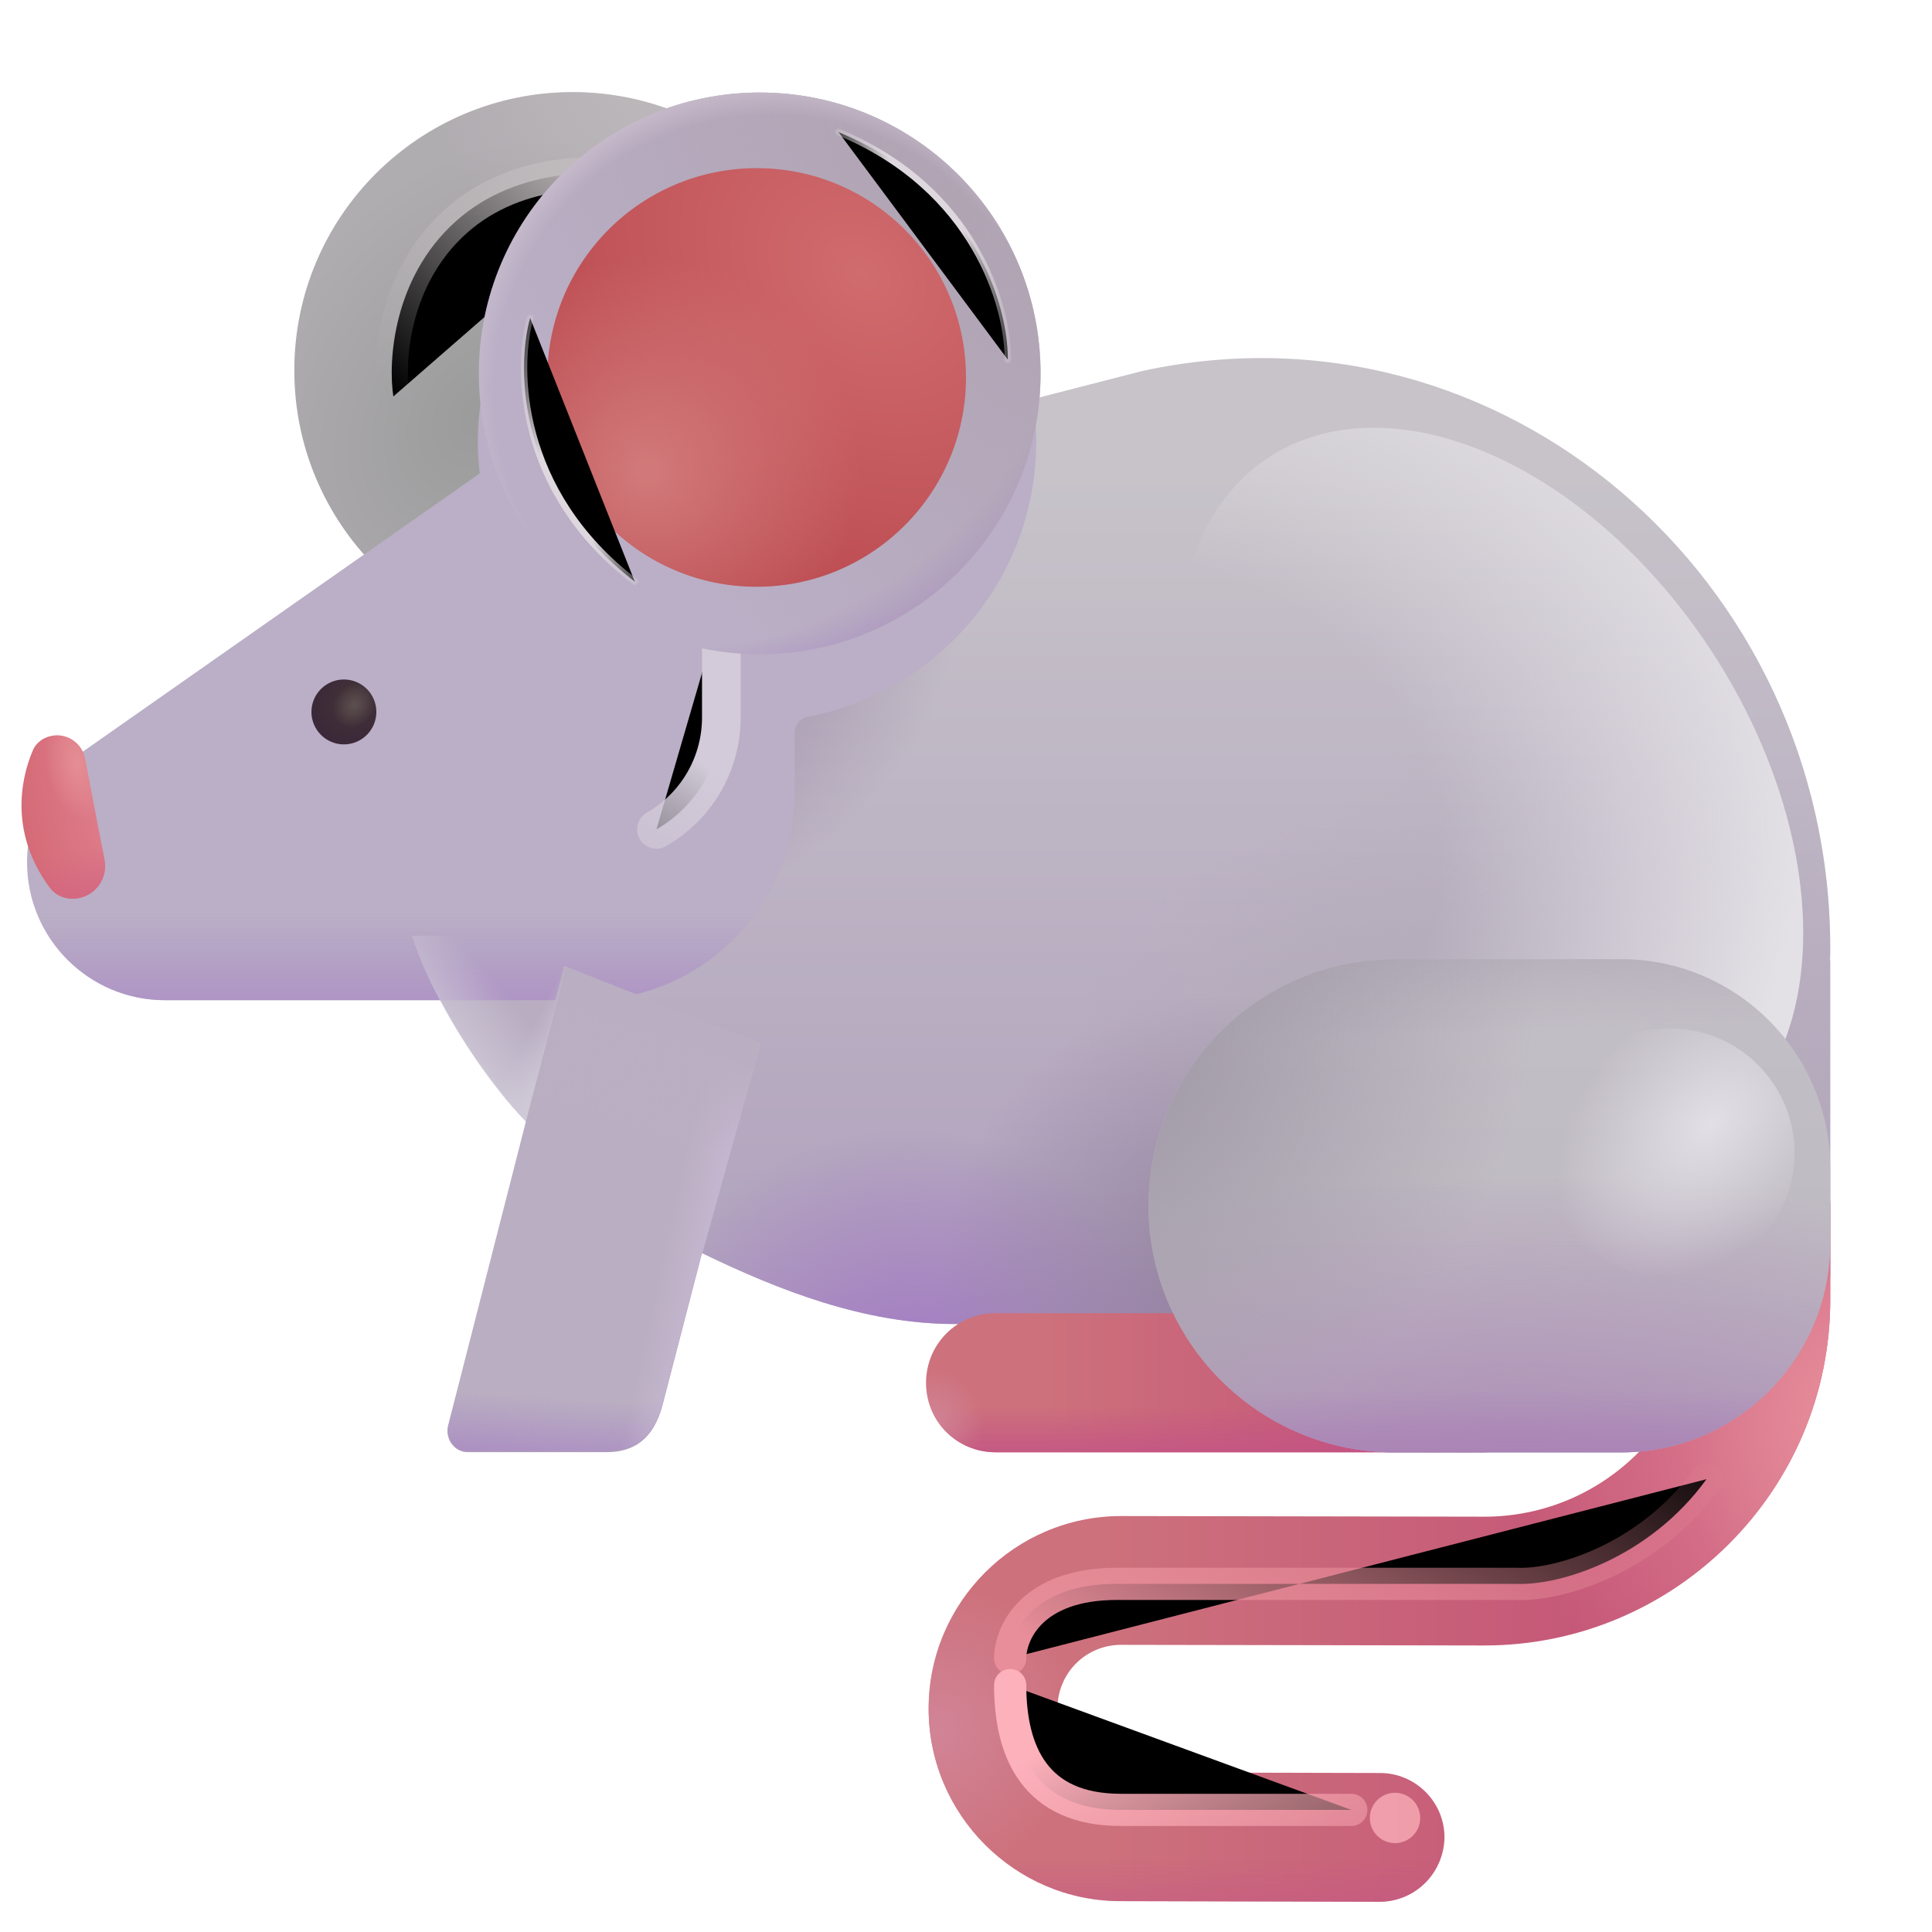 <svg viewBox="1 1 30 30" xmlns="http://www.w3.org/2000/svg">
<path d="M6.18 9.99L18.74 6.76C24.33 5.55 29.42 10 29.42 15.72C29.42 15.784 29.419 15.848 29.416 15.913H29.42V20.828L24.127 21.706V21.532C23.941 21.55 23.751 21.559 23.56 21.559H15.83C14.43 21.559 13.1 21.04 11.9 20.459L11.29 22.809C11.15 23.349 10.84 23.549 10.42 23.549H8.26C8.06 23.549 7.91 23.349 7.96 23.149L9.17 18.419C8.07 17.22 7.28 15.71 6.95 14.009L6.18 9.99Z" fill="url(#paint0_linear_28327_3693)"/>
<path d="M6.18 9.99L18.74 6.76C24.33 5.55 29.42 10 29.42 15.72C29.42 15.784 29.419 15.848 29.416 15.913H29.42V20.828L24.127 21.706V21.532C23.941 21.55 23.751 21.559 23.56 21.559H15.83C14.43 21.559 13.1 21.04 11.9 20.459L11.29 22.809C11.15 23.349 10.84 23.549 10.42 23.549H8.26C8.06 23.549 7.91 23.349 7.96 23.149L9.17 18.419C8.07 17.22 7.28 15.71 6.95 14.009L6.18 9.99Z" fill="url(#paint1_radial_28327_3693)"/>
<path d="M6.18 9.99L18.74 6.76C24.33 5.55 29.42 10 29.42 15.72C29.42 15.784 29.419 15.848 29.416 15.913H29.42V20.828L24.127 21.706V21.532C23.941 21.55 23.751 21.559 23.56 21.559H15.83C14.43 21.559 13.1 21.04 11.9 20.459L11.29 22.809C11.15 23.349 10.84 23.549 10.42 23.549H8.26C8.06 23.549 7.91 23.349 7.96 23.149L9.17 18.419C8.07 17.22 7.28 15.71 6.95 14.009L6.18 9.99Z" fill="url(#paint2_radial_28327_3693)"/>
<path d="M6.18 9.99L18.74 6.76C24.33 5.55 29.42 10 29.42 15.72C29.42 15.784 29.419 15.848 29.416 15.913H29.42V20.828L24.127 21.706V21.532C23.941 21.55 23.751 21.559 23.56 21.559H15.83C14.43 21.559 13.1 21.04 11.9 20.459L11.29 22.809C11.15 23.349 10.84 23.549 10.42 23.549H8.26C8.06 23.549 7.91 23.349 7.96 23.149L9.17 18.419C8.07 17.22 7.28 15.71 6.95 14.009L6.18 9.99Z" fill="url(#paint3_radial_28327_3693)"/>
<path d="M6.18 9.99L18.74 6.76C24.33 5.55 29.42 10 29.42 15.72C29.42 15.784 29.419 15.848 29.416 15.913H29.42V20.828L24.127 21.706V21.532C23.941 21.55 23.751 21.559 23.56 21.559H15.83C14.43 21.559 13.1 21.04 11.9 20.459L11.29 22.809C11.15 23.349 10.84 23.549 10.42 23.549H8.26C8.06 23.549 7.91 23.349 7.96 23.149L9.17 18.419C8.07 17.22 7.28 15.71 6.95 14.009L6.18 9.99Z" fill="url(#paint4_radial_28327_3693)"/>
<path d="M6.18 9.99L18.74 6.76C24.33 5.55 29.42 10 29.42 15.72C29.42 15.784 29.419 15.848 29.416 15.913H29.42V20.828L24.127 21.706V21.532C23.941 21.55 23.751 21.559 23.56 21.559H15.83C14.43 21.559 13.1 21.04 11.9 20.459L11.29 22.809C11.15 23.349 10.84 23.549 10.42 23.549H8.26C8.06 23.549 7.91 23.349 7.96 23.149L9.17 18.419C8.07 17.22 7.28 15.71 6.95 14.009L6.18 9.99Z" fill="url(#paint5_radial_28327_3693)"/>
<g filter="url(#filter0_f_28327_3693)">
<ellipse cx="24.136" cy="13.364" rx="4.113" ry="6.284" transform="rotate(-33.14 24.136 13.364)" fill="url(#paint6_radial_28327_3693)"/>
</g>
<g filter="url(#filter1_i_28327_3693)">
<path d="M9.74 11.171C12.126 11.171 14.06 9.237 14.06 6.851C14.06 4.465 12.126 2.531 9.74 2.531C7.354 2.531 5.42 4.465 5.42 6.851C5.42 9.237 7.354 11.171 9.74 11.171Z" fill="url(#paint7_radial_28327_3693)"/>
<path d="M9.74 11.171C12.126 11.171 14.06 9.237 14.06 6.851C14.06 4.465 12.126 2.531 9.74 2.531C7.354 2.531 5.42 4.465 5.42 6.851C5.42 9.237 7.354 11.171 9.74 11.171Z" fill="url(#paint8_radial_28327_3693)"/>
</g>
<g filter="url(#filter2_f_28327_3693)">
<path d="M7.108 7.156C7.024 6.615 7.101 5.313 8.076 4.438C9.051 3.563 10.42 3.635 10.982 3.781" stroke="url(#paint9_linear_28327_3693)" stroke-width="0.5" stroke-linecap="round"/>
</g>
<path d="M24.02 21.391H16.46C15.86 21.391 15.38 21.871 15.38 22.471C15.38 23.071 15.86 23.551 16.46 23.551H24.02C24.62 23.551 25.1 23.071 25.1 22.471C25.1 21.871 24.62 21.391 24.02 21.391Z" fill="url(#paint10_linear_28327_3693)"/>
<path d="M24.02 21.391H16.46C15.86 21.391 15.38 21.871 15.38 22.471C15.38 23.071 15.86 23.551 16.46 23.551H24.02C24.62 23.551 25.1 23.071 25.1 22.471C25.1 21.871 24.62 21.391 24.02 21.391Z" fill="url(#paint11_linear_28327_3693)"/>
<path d="M24.02 21.391H16.46C15.86 21.391 15.38 21.871 15.38 22.471C15.38 23.071 15.86 23.551 16.46 23.551H24.02C24.62 23.551 25.1 23.071 25.1 22.471C25.1 21.871 24.62 21.391 24.02 21.391Z" fill="url(#paint12_radial_28327_3693)"/>
<g filter="url(#filter3_ii_28327_3693)">
<path d="M17.09 6.861C17.09 4.471 15.15 2.531 12.76 2.531C10.37 2.531 8.42 4.471 8.42 6.861C8.42 7.031 8.43 7.191 8.45 7.351L2.33 11.641C1.76 12.041 1.42 12.691 1.42 13.391C1.42 14.571 2.38 15.531 3.56 15.531H10.11C11.89 15.531 13.34 14.081 13.34 12.301V11.379C13.34 11.254 13.432 11.149 13.555 11.126C15.56 10.747 17.09 8.986 17.09 6.861Z" fill="#BAAFC6"/>
<path d="M17.09 6.861C17.09 4.471 15.15 2.531 12.76 2.531C10.37 2.531 8.42 4.471 8.42 6.861C8.42 7.031 8.43 7.191 8.45 7.351L2.33 11.641C1.76 12.041 1.42 12.691 1.42 13.391C1.42 14.571 2.38 15.531 3.56 15.531H10.11C11.89 15.531 13.34 14.081 13.34 12.301V11.379C13.34 11.254 13.432 11.149 13.555 11.126C15.56 10.747 17.09 8.986 17.09 6.861Z" fill="url(#paint13_linear_28327_3693)"/>
</g>
<path d="M6.34 12.559C6.618 12.559 6.844 12.333 6.844 12.055C6.844 11.777 6.618 11.551 6.34 11.551C6.062 11.551 5.836 11.777 5.836 12.055C5.836 12.333 6.062 12.559 6.34 12.559Z" fill="url(#paint14_radial_28327_3693)"/>
<path d="M6.34 12.559C6.618 12.559 6.844 12.333 6.844 12.055C6.844 11.777 6.618 11.551 6.34 11.551C6.062 11.551 5.836 11.777 5.836 12.055C5.836 12.333 6.062 12.559 6.34 12.559Z" fill="url(#paint15_radial_28327_3693)"/>
<path d="M22.42 30.531L18.4 30.521C16.76 30.521 15.42 29.181 15.42 27.531C15.42 25.881 16.76 24.541 18.41 24.541L24.05 24.551C25.91 24.551 27.42 23.041 27.42 21.181V19.719C27.42 19.169 27.87 18.719 28.42 18.719C28.97 18.719 29.42 19.169 29.42 19.719V21.181C29.42 24.141 27.01 26.551 24.05 26.551L18.41 26.541C17.86 26.541 17.42 26.981 17.42 27.531C17.42 28.081 17.86 28.521 18.41 28.521L22.43 28.531C22.98 28.531 23.43 28.981 23.43 29.531C23.42 30.091 22.97 30.531 22.42 30.531Z" fill="url(#paint16_linear_28327_3693)"/>
<path d="M22.42 30.531L18.4 30.521C16.76 30.521 15.42 29.181 15.42 27.531C15.42 25.881 16.76 24.541 18.41 24.541L24.05 24.551C25.91 24.551 27.42 23.041 27.42 21.181V19.719C27.42 19.169 27.87 18.719 28.42 18.719C28.97 18.719 29.42 19.169 29.42 19.719V21.181C29.42 24.141 27.01 26.551 24.05 26.551L18.41 26.541C17.86 26.541 17.42 26.981 17.42 27.531C17.42 28.081 17.86 28.521 18.41 28.521L22.43 28.531C22.98 28.531 23.43 28.981 23.43 29.531C23.42 30.091 22.97 30.531 22.42 30.531Z" fill="url(#paint17_linear_28327_3693)"/>
<path d="M22.42 30.531L18.4 30.521C16.76 30.521 15.42 29.181 15.42 27.531C15.42 25.881 16.76 24.541 18.41 24.541L24.05 24.551C25.91 24.551 27.42 23.041 27.42 21.181V19.719C27.42 19.169 27.87 18.719 28.42 18.719C28.97 18.719 29.42 19.169 29.42 19.719V21.181C29.42 24.141 27.01 26.551 24.05 26.551L18.41 26.541C17.86 26.541 17.42 26.981 17.42 27.531C17.42 28.081 17.86 28.521 18.41 28.521L22.43 28.531C22.98 28.531 23.43 28.981 23.43 29.531C23.42 30.091 22.97 30.531 22.42 30.531Z" fill="url(#paint18_radial_28327_3693)"/>
<path d="M22.42 30.531L18.4 30.521C16.76 30.521 15.42 29.181 15.42 27.531C15.42 25.881 16.76 24.541 18.41 24.541L24.05 24.551C25.91 24.551 27.42 23.041 27.42 21.181V19.719C27.42 19.169 27.87 18.719 28.42 18.719C28.97 18.719 29.42 19.169 29.42 19.719V21.181C29.42 24.141 27.01 26.551 24.05 26.551L18.41 26.541C17.86 26.541 17.42 26.981 17.42 27.531C17.42 28.081 17.86 28.521 18.41 28.521L22.43 28.531C22.98 28.531 23.43 28.981 23.43 29.531C23.42 30.091 22.97 30.531 22.42 30.531Z" fill="url(#paint19_radial_28327_3693)"/>
<path d="M22.42 30.531L18.4 30.521C16.76 30.521 15.42 29.181 15.42 27.531C15.42 25.881 16.76 24.541 18.41 24.541L24.05 24.551C25.91 24.551 27.42 23.041 27.42 21.181V19.719C27.42 19.169 27.87 18.719 28.42 18.719C28.97 18.719 29.42 19.169 29.42 19.719V21.181C29.42 24.141 27.01 26.551 24.05 26.551L18.41 26.541C17.86 26.541 17.42 26.981 17.42 27.531C17.42 28.081 17.86 28.521 18.41 28.521L22.43 28.531C22.98 28.531 23.43 28.981 23.43 29.531C23.42 30.091 22.97 30.531 22.42 30.531Z" fill="url(#paint20_radial_28327_3693)"/>
<path d="M18.834 19.724C18.834 17.609 20.549 15.894 22.664 15.894H26.17C27.965 15.894 29.42 17.349 29.42 19.144V20.303C29.42 22.098 27.965 23.553 26.17 23.553H22.664C20.549 23.553 18.834 21.839 18.834 19.724V19.724Z" fill="url(#paint21_linear_28327_3693)"/>
<path d="M18.834 19.724C18.834 17.609 20.549 15.894 22.664 15.894H26.17C27.965 15.894 29.42 17.349 29.42 19.144V20.303C29.42 22.098 27.965 23.553 26.17 23.553H22.664C20.549 23.553 18.834 21.839 18.834 19.724V19.724Z" fill="url(#paint22_radial_28327_3693)"/>
<path d="M18.834 19.724C18.834 17.609 20.549 15.894 22.664 15.894H26.17C27.965 15.894 29.42 17.349 29.42 19.144V20.303C29.42 22.098 27.965 23.553 26.17 23.553H22.664C20.549 23.553 18.834 21.839 18.834 19.724V19.724Z" fill="url(#paint23_linear_28327_3693)"/>
<path d="M18.834 19.724C18.834 17.609 20.549 15.894 22.664 15.894H26.17C27.965 15.894 29.42 17.349 29.42 19.144V20.303C29.42 22.098 27.965 23.553 26.17 23.553H22.664C20.549 23.553 18.834 21.839 18.834 19.724V19.724Z" fill="url(#paint24_radial_28327_3693)"/>
<path d="M18.834 19.724C18.834 17.609 20.549 15.894 22.664 15.894H26.17C27.965 15.894 29.42 17.349 29.42 19.144V20.303C29.42 22.098 27.965 23.553 26.17 23.553H22.664C20.549 23.553 18.834 21.839 18.834 19.724V19.724Z" fill="url(#paint25_linear_28327_3693)"/>
<path d="M1.776 14.787C1.157 13.96 1.308 13.119 1.512 12.647C1.562 12.531 1.671 12.454 1.795 12.428C2.035 12.377 2.271 12.534 2.318 12.775L2.624 14.351C2.669 14.584 2.547 14.818 2.329 14.913C2.135 14.998 1.904 14.956 1.776 14.787Z" fill="url(#paint26_radial_28327_3693)"/>
<path d="M1.776 14.787C1.157 13.96 1.308 13.119 1.512 12.647C1.562 12.531 1.671 12.454 1.795 12.428C2.035 12.377 2.271 12.534 2.318 12.775L2.624 14.351C2.669 14.584 2.547 14.818 2.329 14.913C2.135 14.998 1.904 14.956 1.776 14.787Z" fill="url(#paint27_linear_28327_3693)"/>
<path d="M1.776 14.787C1.157 13.96 1.308 13.119 1.512 12.647C1.562 12.531 1.671 12.454 1.795 12.428C2.035 12.377 2.271 12.534 2.318 12.775L2.624 14.351C2.669 14.584 2.547 14.818 2.329 14.913C2.135 14.998 1.904 14.956 1.776 14.787Z" fill="url(#paint28_radial_28327_3693)"/>
<path d="M8.952 19.254L9.17 18.401C9.168 18.399 9.167 18.398 9.165 18.396L9.76 16L12.811 17.203L11.91 20.446C11.907 20.444 11.903 20.443 11.9 20.441L11.741 21.054L11.717 21.141L11.718 21.143L11.29 22.791C11.15 23.331 10.84 23.531 10.42 23.531H8.26C8.06 23.531 7.91 23.331 7.96 23.131L8.898 19.464L8.9 19.461L8.952 19.254Z" fill="#BAAFC2"/>
<path d="M8.952 19.254L9.17 18.401C9.168 18.399 9.167 18.398 9.165 18.396L9.76 16L12.811 17.203L11.91 20.446C11.907 20.444 11.903 20.443 11.9 20.441L11.741 21.054L11.717 21.141L11.718 21.143L11.29 22.791C11.15 23.331 10.84 23.531 10.42 23.531H8.26C8.06 23.531 7.91 23.331 7.96 23.131L8.898 19.464L8.9 19.461L8.952 19.254Z" fill="url(#paint29_linear_28327_3693)"/>
<path d="M8.952 19.254L9.17 18.401C9.168 18.399 9.167 18.398 9.165 18.396L9.76 16L12.811 17.203L11.91 20.446C11.907 20.444 11.903 20.443 11.9 20.441L11.741 21.054L11.717 21.141L11.718 21.143L11.29 22.791C11.15 23.331 10.84 23.531 10.42 23.531H8.26C8.06 23.531 7.91 23.331 7.96 23.131L8.898 19.464L8.9 19.461L8.952 19.254Z" fill="url(#paint30_linear_28327_3693)"/>
<path d="M8.952 19.254L9.17 18.401C9.168 18.399 9.167 18.398 9.165 18.396L9.76 16L12.811 17.203L11.91 20.446C11.907 20.444 11.903 20.443 11.9 20.441L11.741 21.054L11.717 21.141L11.718 21.143L11.29 22.791C11.15 23.331 10.84 23.531 10.42 23.531H8.26C8.06 23.531 7.91 23.331 7.96 23.131L8.898 19.464L8.9 19.461L8.952 19.254Z" fill="url(#paint31_linear_28327_3693)"/>
<g filter="url(#filter4_f_28327_3693)">
<circle cx="26.928" cy="18.906" r="1.938" transform="rotate(7.647 26.928 18.906)" fill="url(#paint32_radial_28327_3693)"/>
</g>
<path d="M9.166 18.41C8.654 17.918 7.74 16.617 7.397 15.531H9.107L9.795 16L9.166 18.41Z" fill="url(#paint33_linear_28327_3693)"/>
<path d="M9.166 18.41C8.654 17.918 7.74 16.617 7.397 15.531H9.107L9.795 16L9.166 18.41Z" fill="url(#paint34_linear_28327_3693)"/>
<g filter="url(#filter5_f_28327_3693)">
<path d="M12.201 10.418V12.141C12.201 12.829 11.848 13.469 11.265 13.835L11.193 13.879" stroke="url(#paint35_linear_28327_3693)" stroke-width="0.6" stroke-linecap="round"/>
</g>
<circle cx="12.797" cy="6.798" r="4.361" fill="#BAAFC6"/>
<circle cx="12.797" cy="6.798" r="4.361" fill="url(#paint36_radial_28327_3693)"/>
<circle cx="12.797" cy="6.798" r="4.361" fill="url(#paint37_radial_28327_3693)"/>
<circle cx="12.797" cy="6.798" r="4.361" fill="url(#paint38_radial_28327_3693)"/>
<path d="M12.75 10.111C14.545 10.111 16 8.656 16 6.861C16 5.066 14.545 3.611 12.75 3.611C10.955 3.611 9.5 5.066 9.5 6.861C9.5 8.656 10.955 10.111 12.75 10.111Z" fill="url(#paint39_radial_28327_3693)"/>
<path d="M12.75 10.111C14.545 10.111 16 8.656 16 6.861C16 5.066 14.545 3.611 12.75 3.611C10.955 3.611 9.5 5.066 9.5 6.861C9.5 8.656 10.955 10.111 12.75 10.111Z" fill="url(#paint40_radial_28327_3693)"/>
<g filter="url(#filter6_f_28327_3693)">
<path d="M9.232 5.938C9.014 6.719 9.032 8.631 10.857 10.031" stroke="url(#paint41_linear_28327_3693)" stroke-width="0.1" stroke-linecap="round"/>
</g>
<g filter="url(#filter7_f_28327_3693)">
<path d="M16.649 6.584C16.658 5.773 16.145 3.931 14.02 3.051" stroke="url(#paint42_linear_28327_3693)" stroke-width="0.1" stroke-linecap="round"/>
</g>
<g filter="url(#filter8_f_28327_3693)">
<path d="M16.686 26.75C16.686 26.365 17.017 25.594 18.342 25.594C19.667 25.594 23.029 25.594 24.545 25.594C25.217 25.625 26.611 25.194 27.498 23.969" stroke="url(#paint43_linear_28327_3693)" stroke-width="0.5" stroke-linecap="round"/>
</g>
<g filter="url(#filter9_f_28327_3693)">
<path d="M16.686 27.166C16.686 28.213 17.079 29.104 18.404 29.104C19.729 29.104 20.467 29.104 21.983 29.104" stroke="url(#paint44_linear_28327_3693)" stroke-width="0.5" stroke-linecap="round"/>
</g>
<g filter="url(#filter10_f_28327_3693)">
<circle cx="22.662" cy="29.229" r="0.391" fill="#FDB1BB" fill-opacity="0.75"/>
</g>
<defs>
<filter id="filter0_f_28327_3693" x="17.771" y="6.14" width="12.729" height="14.447" filterUnits="userSpaceOnUse" color-interpolation-filters="sRGB">
<feFlood flood-opacity="0" result="BackgroundImageFix"/>
<feBlend mode="normal" in="SourceGraphic" in2="BackgroundImageFix" result="shape"/>
<feGaussianBlur stdDeviation="0.75" result="effect1_foregroundBlur_28327_3693"/>
</filter>
<filter id="filter1_i_28327_3693" x="5.42" y="2.431" width="8.79" height="8.74" filterUnits="userSpaceOnUse" color-interpolation-filters="sRGB">
<feFlood flood-opacity="0" result="BackgroundImageFix"/>
<feBlend mode="normal" in="SourceGraphic" in2="BackgroundImageFix" result="shape"/>
<feColorMatrix in="SourceAlpha" type="matrix" values="0 0 0 0 0 0 0 0 0 0 0 0 0 0 0 0 0 0 127 0" result="hardAlpha"/>
<feOffset dx="0.15" dy="-0.1"/>
<feGaussianBlur stdDeviation="0.25"/>
<feComposite in2="hardAlpha" operator="arithmetic" k2="-1" k3="1"/>
<feColorMatrix type="matrix" values="0 0 0 0 0.804 0 0 0 0 0.796 0 0 0 0 0.808 0 0 0 1 0"/>
<feBlend mode="normal" in2="shape" result="effect1_innerShadow_28327_3693"/>
</filter>
<filter id="filter2_f_28327_3693" x="5.833" y="2.442" width="6.4" height="5.964" filterUnits="userSpaceOnUse" color-interpolation-filters="sRGB">
<feFlood flood-opacity="0" result="BackgroundImageFix"/>
<feBlend mode="normal" in="SourceGraphic" in2="BackgroundImageFix" result="shape"/>
<feGaussianBlur stdDeviation="0.5" result="effect1_foregroundBlur_28327_3693"/>
</filter>
<filter id="filter3_ii_28327_3693" x="1.42" y="2.531" width="15.67" height="13.75" filterUnits="userSpaceOnUse" color-interpolation-filters="sRGB">
<feFlood flood-opacity="0" result="BackgroundImageFix"/>
<feBlend mode="normal" in="SourceGraphic" in2="BackgroundImageFix" result="shape"/>
<feColorMatrix in="SourceAlpha" type="matrix" values="0 0 0 0 0 0 0 0 0 0 0 0 0 0 0 0 0 0 127 0" result="hardAlpha"/>
<feOffset dy="0.75"/>
<feGaussianBlur stdDeviation="0.75"/>
<feComposite in2="hardAlpha" operator="arithmetic" k2="-1" k3="1"/>
<feColorMatrix type="matrix" values="0 0 0 0 0.702 0 0 0 0 0.682 0 0 0 0 0.725 0 0 0 1 0"/>
<feBlend mode="normal" in2="shape" result="effect1_innerShadow_28327_3693"/>
<feColorMatrix in="SourceAlpha" type="matrix" values="0 0 0 0 0 0 0 0 0 0 0 0 0 0 0 0 0 0 127 0" result="hardAlpha"/>
<feOffset dy="0.25"/>
<feGaussianBlur stdDeviation="0.25"/>
<feComposite in2="hardAlpha" operator="arithmetic" k2="-1" k3="1"/>
<feColorMatrix type="matrix" values="0 0 0 0 0.81 0 0 0 0 0.781 0 0 0 0 0.829 0 0 0 1 0"/>
<feBlend mode="normal" in2="effect1_innerShadow_28327_3693" result="effect2_innerShadow_28327_3693"/>
</filter>
<filter id="filter4_f_28327_3693" x="23.99" y="15.969" width="5.875" height="5.875" filterUnits="userSpaceOnUse" color-interpolation-filters="sRGB">
<feFlood flood-opacity="0" result="BackgroundImageFix"/>
<feBlend mode="normal" in="SourceGraphic" in2="BackgroundImageFix" result="shape"/>
<feGaussianBlur stdDeviation="0.5" result="effect1_foregroundBlur_28327_3693"/>
</filter>
<filter id="filter5_f_28327_3693" x="9.893" y="9.118" width="3.608" height="6.061" filterUnits="userSpaceOnUse" color-interpolation-filters="sRGB">
<feFlood flood-opacity="0" result="BackgroundImageFix"/>
<feBlend mode="normal" in="SourceGraphic" in2="BackgroundImageFix" result="shape"/>
<feGaussianBlur stdDeviation="0.5" result="effect1_foregroundBlur_28327_3693"/>
</filter>
<filter id="filter6_f_28327_3693" x="8.788" y="5.587" width="2.42" height="4.794" filterUnits="userSpaceOnUse" color-interpolation-filters="sRGB">
<feFlood flood-opacity="0" result="BackgroundImageFix"/>
<feBlend mode="normal" in="SourceGraphic" in2="BackgroundImageFix" result="shape"/>
<feGaussianBlur stdDeviation="0.15" result="effect1_foregroundBlur_28327_3693"/>
</filter>
<filter id="filter7_f_28327_3693" x="13.669" y="2.701" width="3.329" height="4.234" filterUnits="userSpaceOnUse" color-interpolation-filters="sRGB">
<feFlood flood-opacity="0" result="BackgroundImageFix"/>
<feBlend mode="normal" in="SourceGraphic" in2="BackgroundImageFix" result="shape"/>
<feGaussianBlur stdDeviation="0.15" result="effect1_foregroundBlur_28327_3693"/>
</filter>
<filter id="filter8_f_28327_3693" x="15.686" y="22.969" width="12.812" height="4.781" filterUnits="userSpaceOnUse" color-interpolation-filters="sRGB">
<feFlood flood-opacity="0" result="BackgroundImageFix"/>
<feBlend mode="normal" in="SourceGraphic" in2="BackgroundImageFix" result="shape"/>
<feGaussianBlur stdDeviation="0.375" result="effect1_foregroundBlur_28327_3693"/>
</filter>
<filter id="filter9_f_28327_3693" x="15.686" y="26.166" width="7.297" height="3.938" filterUnits="userSpaceOnUse" color-interpolation-filters="sRGB">
<feFlood flood-opacity="0" result="BackgroundImageFix"/>
<feBlend mode="normal" in="SourceGraphic" in2="BackgroundImageFix" result="shape"/>
<feGaussianBlur stdDeviation="0.375" result="effect1_foregroundBlur_28327_3693"/>
</filter>
<filter id="filter10_f_28327_3693" x="21.771" y="28.338" width="1.781" height="1.781" filterUnits="userSpaceOnUse" color-interpolation-filters="sRGB">
<feFlood flood-opacity="0" result="BackgroundImageFix"/>
<feBlend mode="normal" in="SourceGraphic" in2="BackgroundImageFix" result="shape"/>
<feGaussianBlur stdDeviation="0.25" result="effect1_foregroundBlur_28327_3693"/>
</filter>
<linearGradient id="paint0_linear_28327_3693" x1="18.483" y1="8.344" x2="18.483" y2="23.549" gradientUnits="userSpaceOnUse">
<stop stop-color="#C7C3C9"/>
<stop offset="1" stop-color="#AC9BBB"/>
</linearGradient>
<radialGradient id="paint1_radial_28327_3693" cx="0" cy="0" r="1" gradientUnits="userSpaceOnUse" gradientTransform="translate(25.795 19.112) rotate(-126.469) scale(7.15 6.678)">
<stop stop-color="#B3ABB8"/>
<stop offset="1" stop-color="#B3ABB8" stop-opacity="0"/>
</radialGradient>
<radialGradient id="paint2_radial_28327_3693" cx="0" cy="0" r="1" gradientUnits="userSpaceOnUse" gradientTransform="translate(21.983 18.518) rotate(-177.292) scale(4.63 4.748)">
<stop stop-color="#B3ABB8"/>
<stop offset="1" stop-color="#B3ABB8" stop-opacity="0"/>
</radialGradient>
<radialGradient id="paint3_radial_28327_3693" cx="0" cy="0" r="1" gradientUnits="userSpaceOnUse" gradientTransform="translate(15.295 22.799) rotate(-65.136) scale(4.236 4.501)">
<stop offset="0.216" stop-color="#A47EC2"/>
<stop offset="1" stop-color="#A47EC2" stop-opacity="0"/>
</radialGradient>
<radialGradient id="paint4_radial_28327_3693" cx="0" cy="0" r="1" gradientUnits="userSpaceOnUse" gradientTransform="translate(20.483 21.656) rotate(150.068) scale(4.76 5.376)">
<stop stop-color="#907C9D"/>
<stop offset="1" stop-color="#907C9D" stop-opacity="0"/>
</radialGradient>
<radialGradient id="paint5_radial_28327_3693" cx="0" cy="0" r="1" gradientUnits="userSpaceOnUse" gradientTransform="translate(10.67 10.406) rotate(61.449) scale(4.838 5.465)">
<stop stop-color="#907C9D"/>
<stop offset="1" stop-color="#907C9D" stop-opacity="0"/>
</radialGradient>
<radialGradient id="paint6_radial_28327_3693" cx="0" cy="0" r="1" gradientUnits="userSpaceOnUse" gradientTransform="translate(17.567 10.842) rotate(15.715) scale(11.897 9.689)">
<stop offset="0.521" stop-color="#E3E1E6" stop-opacity="0"/>
<stop offset="1" stop-color="#E3E1E6"/>
</radialGradient>
<radialGradient id="paint7_radial_28327_3693" cx="0" cy="0" r="1" gradientUnits="userSpaceOnUse" gradientTransform="translate(8.326 7.531) rotate(-145.049) scale(3.546 4.634)">
<stop stop-color="#9B9B9B"/>
<stop offset="1" stop-color="#B0ADB1"/>
</radialGradient>
<radialGradient id="paint8_radial_28327_3693" cx="0" cy="0" r="1" gradientUnits="userSpaceOnUse" gradientTransform="translate(11.607 1.781) rotate(116.86) scale(4.133)">
<stop stop-color="#C0BBBD"/>
<stop offset="1" stop-color="#C0BBBD" stop-opacity="0"/>
</radialGradient>
<linearGradient id="paint9_linear_28327_3693" x1="10.545" y1="3.692" x2="7.248" y2="7.25" gradientUnits="userSpaceOnUse">
<stop stop-color="#C0BBBD"/>
<stop offset="1" stop-color="#C0BBBD" stop-opacity="0"/>
</linearGradient>
<linearGradient id="paint10_linear_28327_3693" x1="17.233" y1="22.471" x2="25.1" y2="22.471" gradientUnits="userSpaceOnUse">
<stop stop-color="#CD717C"/>
<stop offset="1" stop-color="#C14B76"/>
</linearGradient>
<linearGradient id="paint11_linear_28327_3693" x1="20.24" y1="23.734" x2="20.24" y2="22.828" gradientUnits="userSpaceOnUse">
<stop stop-color="#C35385"/>
<stop offset="1" stop-color="#C35385" stop-opacity="0"/>
</linearGradient>
<radialGradient id="paint12_radial_28327_3693" cx="0" cy="0" r="1" gradientUnits="userSpaceOnUse" gradientTransform="translate(15.467 23.062) rotate(-28.465) scale(1.475 1.516)">
<stop stop-color="#D18496"/>
<stop offset="0.546" stop-color="#D18496" stop-opacity="0"/>
</radialGradient>
<linearGradient id="paint13_linear_28327_3693" x1="8.767" y1="16.719" x2="8.767" y2="13.719" gradientUnits="userSpaceOnUse">
<stop stop-color="#A47EC2"/>
<stop offset="0.843" stop-color="#A47EC2" stop-opacity="0"/>
</linearGradient>
<radialGradient id="paint14_radial_28327_3693" cx="0" cy="0" r="1" gradientUnits="userSpaceOnUse" gradientTransform="translate(6.49 11.893) rotate(125.838) scale(0.699 0.623)">
<stop offset="0.006" stop-color="#433437"/>
<stop offset="1" stop-color="#3B2838"/>
</radialGradient>
<radialGradient id="paint15_radial_28327_3693" cx="0" cy="0" r="1" gradientUnits="userSpaceOnUse" gradientTransform="translate(6.505 11.948) rotate(126.384) scale(0.372 0.313)">
<stop stop-color="#5C5051"/>
<stop offset="1" stop-color="#5C5051" stop-opacity="0"/>
</radialGradient>
<linearGradient id="paint16_linear_28327_3693" x1="18.088" y1="24.625" x2="29.42" y2="24.625" gradientUnits="userSpaceOnUse">
<stop stop-color="#CD717C"/>
<stop offset="1" stop-color="#C14B76"/>
</linearGradient>
<linearGradient id="paint17_linear_28327_3693" x1="22.42" y1="31.533" x2="22.42" y2="29.844" gradientUnits="userSpaceOnUse">
<stop stop-color="#C35385"/>
<stop offset="1" stop-color="#C35385" stop-opacity="0"/>
</linearGradient>
<radialGradient id="paint18_radial_28327_3693" cx="0" cy="0" r="1" gradientUnits="userSpaceOnUse" gradientTransform="translate(15.545 27.858) rotate(-64.091) scale(4.275 4.121)">
<stop stop-color="#D18496"/>
<stop offset="0.546" stop-color="#D18496" stop-opacity="0"/>
</radialGradient>
<radialGradient id="paint19_radial_28327_3693" cx="0" cy="0" r="1" gradientUnits="userSpaceOnUse" gradientTransform="translate(31.514 23.375) rotate(-180) scale(4.375)">
<stop stop-color="#D18496"/>
<stop offset="1" stop-color="#D18496" stop-opacity="0"/>
</radialGradient>
<radialGradient id="paint20_radial_28327_3693" cx="0" cy="0" r="1" gradientUnits="userSpaceOnUse" gradientTransform="translate(29.764 23.031) rotate(180) scale(5.156 6.111)">
<stop stop-color="#E88E9A"/>
<stop offset="1" stop-color="#E88E9A" stop-opacity="0"/>
</radialGradient>
<linearGradient id="paint21_linear_28327_3693" x1="21.045" y1="23.553" x2="21.045" y2="15.281" gradientUnits="userSpaceOnUse">
<stop stop-color="#BBB7BE"/>
<stop offset="1" stop-color="#C4C0C8"/>
</linearGradient>
<radialGradient id="paint22_radial_28327_3693" cx="0" cy="0" r="1" gradientUnits="userSpaceOnUse" gradientTransform="translate(24.576 25.062) rotate(-90) scale(5.844 12.217)">
<stop stop-color="#A980B5"/>
<stop offset="1" stop-color="#A980B5" stop-opacity="0"/>
</radialGradient>
<linearGradient id="paint23_linear_28327_3693" x1="24.576" y1="23.969" x2="24.576" y2="20.281" gradientUnits="userSpaceOnUse">
<stop offset="0.016" stop-color="#A980B5"/>
<stop offset="0.376" stop-color="#A980B5" stop-opacity="0"/>
</linearGradient>
<radialGradient id="paint24_radial_28327_3693" cx="0" cy="0" r="1" gradientUnits="userSpaceOnUse" gradientTransform="translate(18.139 17.312) rotate(34.784) scale(6.354 7.598)">
<stop stop-color="#9E96A4"/>
<stop offset="1" stop-color="#9E96A4" stop-opacity="0"/>
</radialGradient>
<linearGradient id="paint25_linear_28327_3693" x1="22.889" y1="13.656" x2="23.014" y2="17.094" gradientUnits="userSpaceOnUse">
<stop stop-color="#9E96A4"/>
<stop offset="1" stop-color="#9E96A4" stop-opacity="0"/>
</linearGradient>
<radialGradient id="paint26_radial_28327_3693" cx="0" cy="0" r="1" gradientUnits="userSpaceOnUse" gradientTransform="translate(2.623 13.695) rotate(167.905) scale(1.23 3.243)">
<stop stop-color="#DE7D8B"/>
<stop offset="1" stop-color="#D56B77"/>
</radialGradient>
<linearGradient id="paint27_linear_28327_3693" x1="2.311" y1="15.227" x2="2.084" y2="14.242" gradientUnits="userSpaceOnUse">
<stop stop-color="#D26483"/>
<stop offset="1" stop-color="#D26483" stop-opacity="0"/>
</linearGradient>
<radialGradient id="paint28_radial_28327_3693" cx="0" cy="0" r="1" gradientUnits="userSpaceOnUse" gradientTransform="translate(2.201 12.844) rotate(79.115) scale(1.034 0.565)">
<stop stop-color="#E58E94"/>
<stop offset="0.877" stop-color="#E58E94" stop-opacity="0"/>
</radialGradient>
<linearGradient id="paint29_linear_28327_3693" x1="9.733" y1="24.562" x2="9.858" y2="22.688" gradientUnits="userSpaceOnUse">
<stop offset="0.216" stop-color="#A47EC2"/>
<stop offset="1" stop-color="#A47EC2" stop-opacity="0"/>
</linearGradient>
<linearGradient id="paint30_linear_28327_3693" x1="11.795" y1="23.031" x2="10.795" y2="22.812" gradientUnits="userSpaceOnUse">
<stop stop-color="#C9BAD7"/>
<stop offset="1" stop-color="#C9BAD7" stop-opacity="0"/>
</linearGradient>
<linearGradient id="paint31_linear_28327_3693" x1="12.857" y1="17.602" x2="12.412" y2="18.992" gradientUnits="userSpaceOnUse">
<stop stop-color="#BAAFC2"/>
<stop offset="1" stop-color="#BAAFC2" stop-opacity="0"/>
</linearGradient>
<radialGradient id="paint32_radial_28327_3693" cx="0" cy="0" r="1" gradientUnits="userSpaceOnUse" gradientTransform="translate(27.491 18.375) rotate(126.87) scale(3.438 2.344)">
<stop stop-color="#E2DFE6"/>
<stop offset="0.809" stop-color="#E2DFE6" stop-opacity="0"/>
</radialGradient>
<linearGradient id="paint33_linear_28327_3693" x1="9.654" y1="17.688" x2="9.029" y2="17.344" gradientUnits="userSpaceOnUse">
<stop stop-color="#D1CBD8"/>
<stop offset="1" stop-color="#D1CBD8" stop-opacity="0"/>
</linearGradient>
<linearGradient id="paint34_linear_28327_3693" x1="8.232" y1="17.797" x2="9.264" y2="16.875" gradientUnits="userSpaceOnUse">
<stop stop-color="#D1CBD8"/>
<stop offset="1" stop-color="#D1CBD8" stop-opacity="0"/>
</linearGradient>
<linearGradient id="paint35_linear_28327_3693" x1="11.826" y1="12.797" x2="9.404" y2="16.578" gradientUnits="userSpaceOnUse">
<stop stop-color="#D3CBD9"/>
<stop offset="1" stop-color="#D3CBD9" stop-opacity="0"/>
</linearGradient>
<radialGradient id="paint36_radial_28327_3693" cx="0" cy="0" r="1" gradientUnits="userSpaceOnUse" gradientTransform="translate(12.042 5.347) rotate(44.815) scale(6.755 7.48)">
<stop offset="0.803" stop-color="#A47EC2" stop-opacity="0"/>
<stop offset="1" stop-color="#A47EC2"/>
</radialGradient>
<radialGradient id="paint37_radial_28327_3693" cx="0" cy="0" r="1" gradientUnits="userSpaceOnUse" gradientTransform="translate(15.907 4.265) rotate(141.18) scale(6.905 16.292)">
<stop stop-color="#B0A4B3"/>
<stop offset="1" stop-color="#B0A4B3" stop-opacity="0"/>
</radialGradient>
<radialGradient id="paint38_radial_28327_3693" cx="0" cy="0" r="1" gradientUnits="userSpaceOnUse" gradientTransform="translate(13 7.109) rotate(-156.338) scale(4.983 4.928)">
<stop offset="0.873" stop-color="#CEC2D1" stop-opacity="0"/>
<stop offset="1" stop-color="#CEC2D1"/>
</radialGradient>
<radialGradient id="paint39_radial_28327_3693" cx="0" cy="0" r="1" gradientUnits="userSpaceOnUse" gradientTransform="translate(14.389 5.25) rotate(131.964) scale(5.842 7.51)">
<stop stop-color="#D06B6E"/>
<stop offset="1" stop-color="#B7454B"/>
</radialGradient>
<radialGradient id="paint40_radial_28327_3693" cx="0" cy="0" r="1" gradientUnits="userSpaceOnUse" gradientTransform="translate(11.045 8.312) rotate(-40.426) scale(3.325)">
<stop stop-color="#D27A7B"/>
<stop offset="1" stop-color="#D27A7B" stop-opacity="0"/>
</radialGradient>
<linearGradient id="paint41_linear_28327_3693" x1="11.295" y1="10.031" x2="7.764" y2="8.702" gradientUnits="userSpaceOnUse">
<stop stop-color="#DED8DE" stop-opacity="0"/>
<stop offset="0.333" stop-color="#DED8DE"/>
<stop offset="0.651" stop-color="#DED8DE"/>
<stop offset="1" stop-color="#DED8DE" stop-opacity="0"/>
</linearGradient>
<linearGradient id="paint42_linear_28327_3693" x1="13.597" y1="3.164" x2="17.351" y2="3.534" gradientUnits="userSpaceOnUse">
<stop stop-color="#DED8DE" stop-opacity="0"/>
<stop offset="0.333" stop-color="#DED8DE"/>
<stop offset="0.651" stop-color="#DED8DE"/>
<stop offset="1" stop-color="#DED8DE" stop-opacity="0"/>
</linearGradient>
<linearGradient id="paint43_linear_28327_3693" x1="17.045" y1="26.469" x2="21.116" y2="19.373" gradientUnits="userSpaceOnUse">
<stop stop-color="#E88E9A"/>
<stop offset="1" stop-color="#E88E9A" stop-opacity="0"/>
</linearGradient>
<linearGradient id="paint44_linear_28327_3693" x1="17.108" y1="28.229" x2="21.179" y2="35.324" gradientUnits="userSpaceOnUse">
<stop stop-color="#FDB1BB"/>
<stop offset="1" stop-color="#E88E9A" stop-opacity="0"/>
</linearGradient>
</defs>
</svg>

